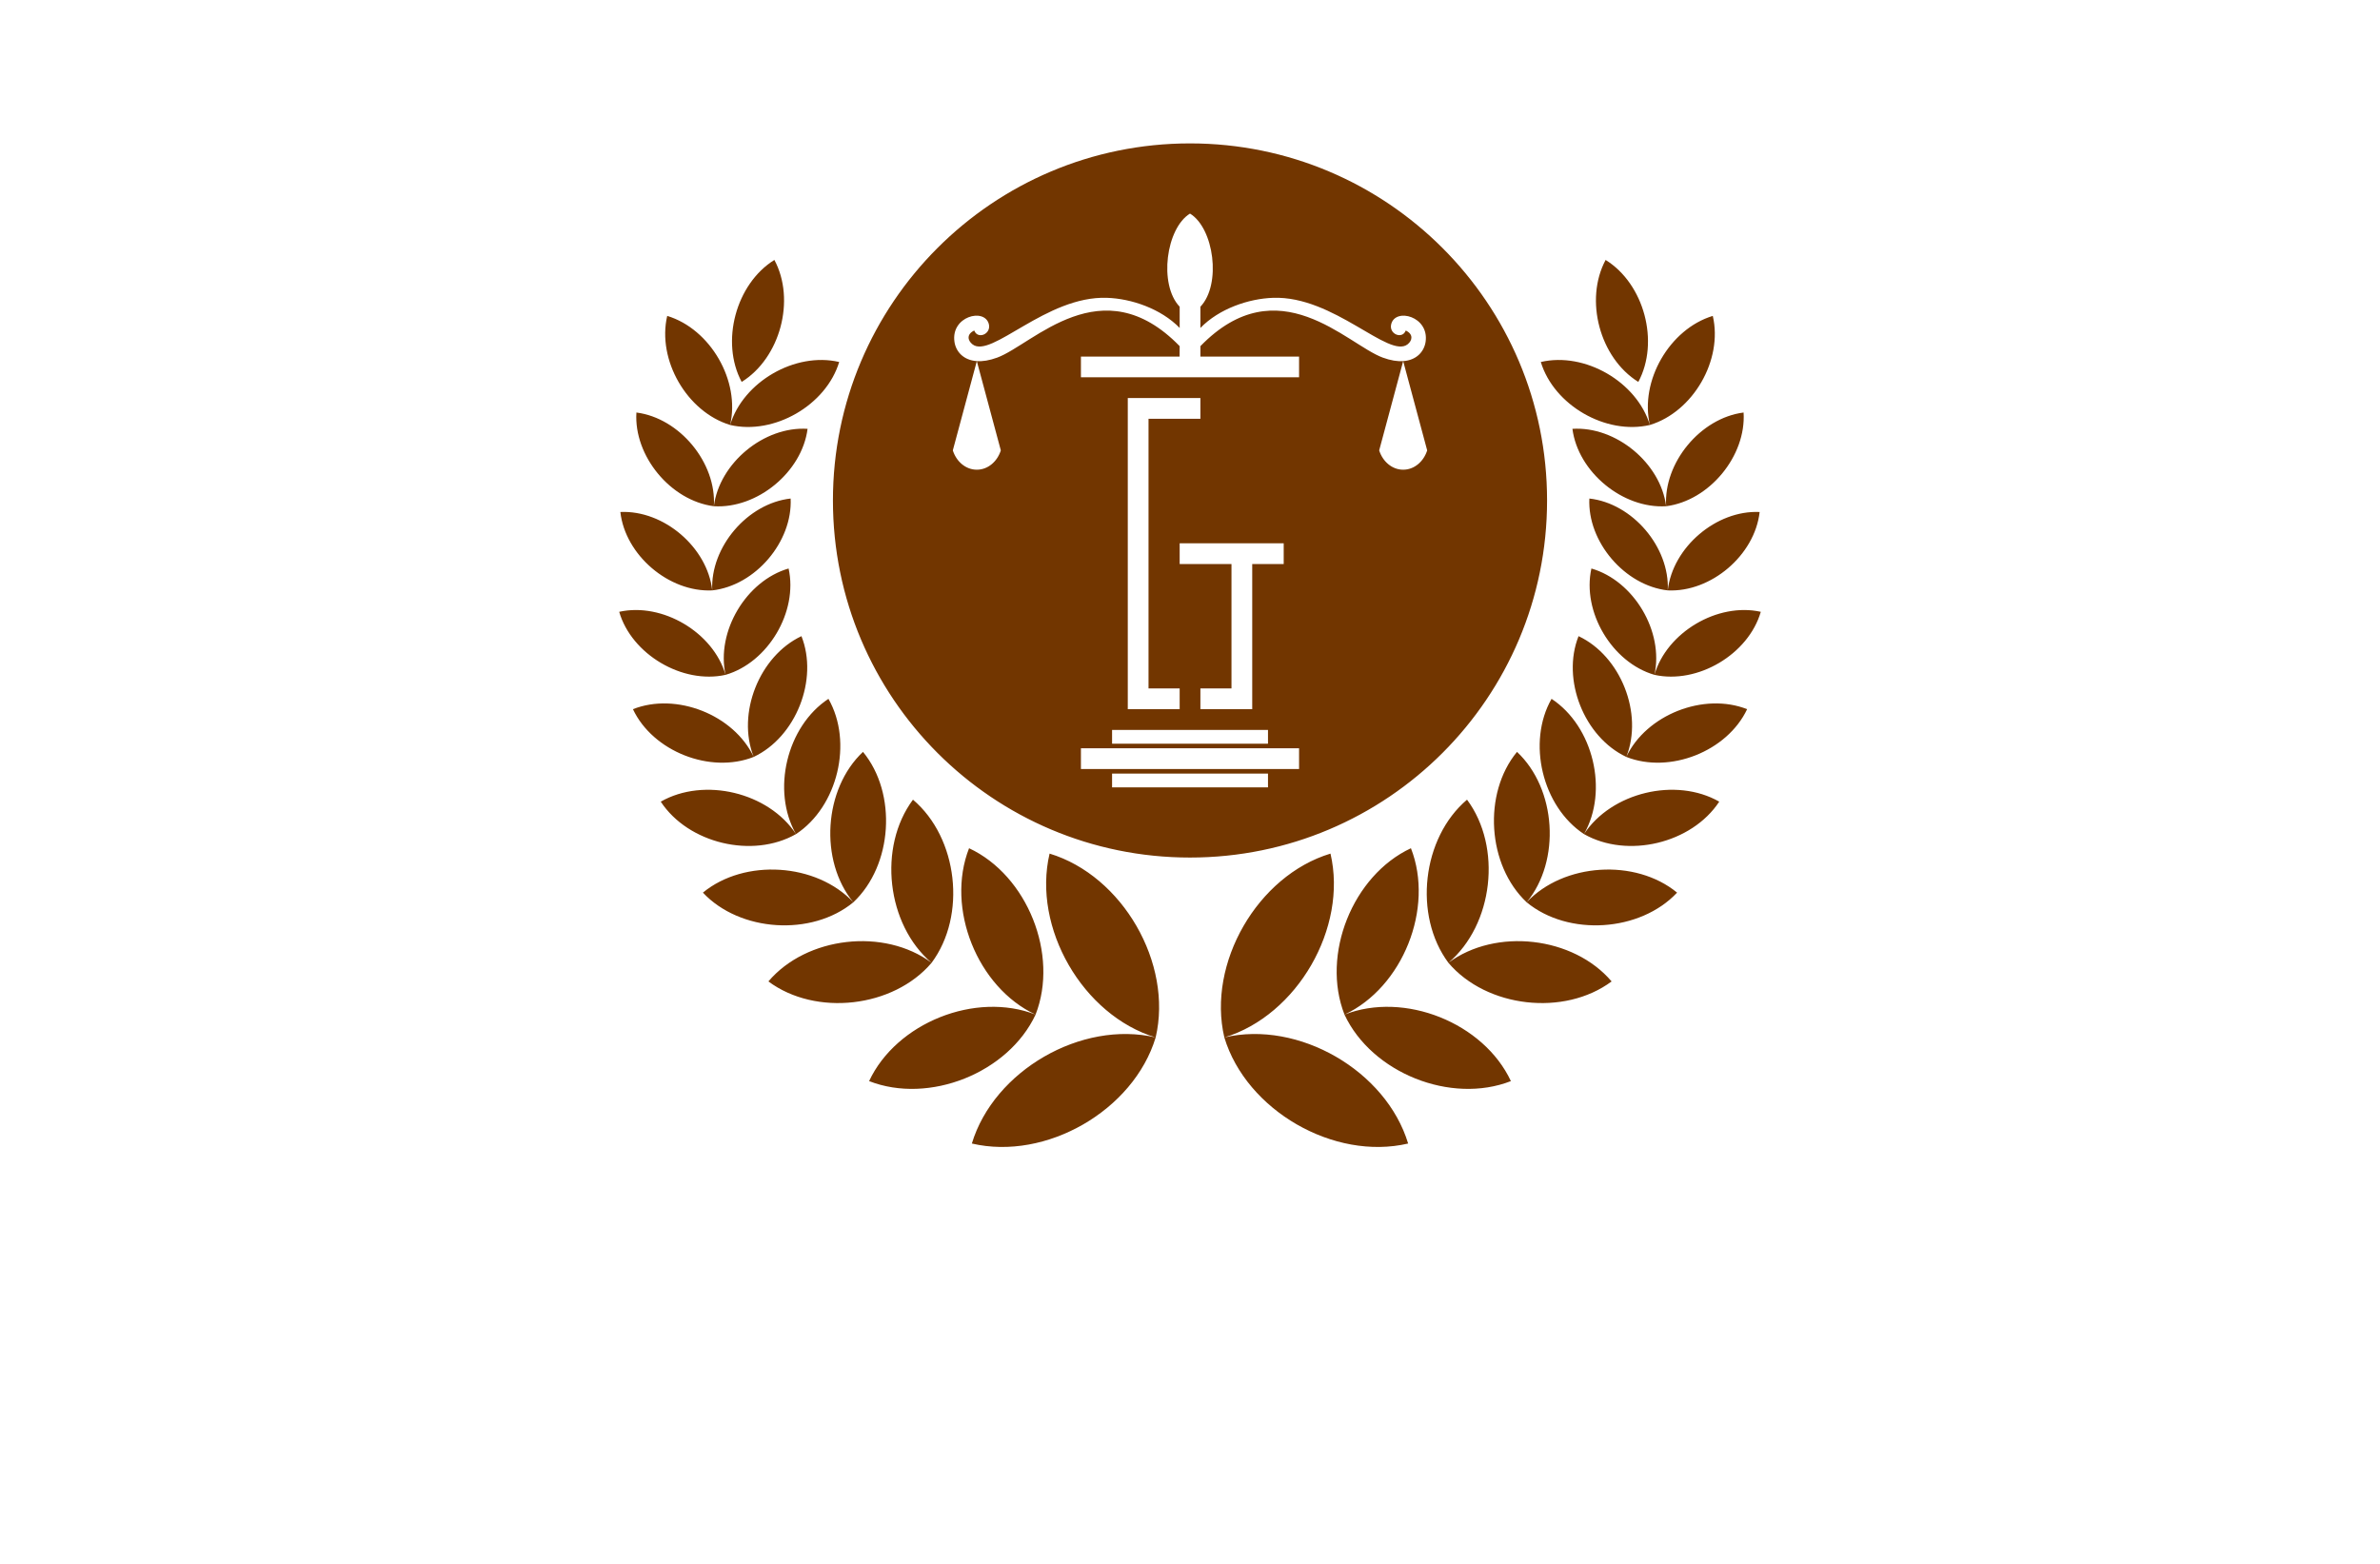 <?xml version="1.0" encoding="utf-8"?>
<!-- Generator: Adobe Illustrator 27.8.1, SVG Export Plug-In . SVG Version: 6.00 Build 0)  -->
<svg version="1.1" xmlns="http://www.w3.org/2000/svg" xmlns:xlink="http://www.w3.org/1999/xlink" x="0px" y="0px"
	 viewBox="0 0 350 230" style="enable-background:new 0 0 350 230;" xml:space="preserve">
<style type="text/css">
	.st0{fill:#003F49;}
	.st1{fill:#8E032B;}
	.st2{fill:#87622B;}
	.st3{fill:#83014C;}
	.st4{fill:#B72204;}
	.st5{fill:#015254;}
	.st6{fill:#5B9C40;}
	.st7{fill:#0055B6;}
	.st8{fill-rule:evenodd;clip-rule:evenodd;fill:#3A1D03;}
	.st9{fill-rule:evenodd;clip-rule:evenodd;fill:#723600;}
	.st10{fill:#00438D;}
	.st11{fill:#162E50;}
	.st12{fill:#F6921E;}
	.st13{fill:#00237A;}
	.st14{fill:#563B00;}
	.st15{fill:#00FFB6;}
	.st16{fill:#9500FF;}
	.st17{fill:#440000;}
	.st18{fill:#45EDFF;}
	.st19{fill:#CC7F7F;}
</style>
<g id="Layer_1">
</g>
<g id="Layer_2">
</g>
<g id="Layer_3">
</g>
<g id="Layer_4">
</g>
<g id="Layer_5">
</g>
<g id="Layer_6">
</g>
<g id="Layer_7">
	<path class="st9" d="M142.92,168.18c10.91,2.56,23.79-4.88,27.03-15.6C159.04,150.02,146.16,157.46,142.92,168.18z M154.35,125.54
		c-2.56,10.91,4.88,23.79,15.6,27.04C172.51,141.67,165.07,128.79,154.35,125.54z M127.81,159c8.82,3.45,20.47-1.2,24.48-9.78
		C143.47,145.77,131.82,150.42,127.81,159z M142.51,124.75c-3.45,8.81,1.2,20.46,9.78,24.47
		C155.74,140.41,151.09,128.76,142.51,124.75z M113,144.34c6.96,5.18,18.38,3.88,24-2.74C130.04,136.42,118.62,137.72,113,144.34z
		 M134.26,117.61c-5.18,6.96-3.88,18.38,2.74,23.99C142.18,134.64,140.88,123.22,134.26,117.61z M103.37,131.28
		c5.43,5.79,16,6.47,22.12,1.42C120.07,126.91,109.5,126.23,103.37,131.28z M126.91,110.58c-5.79,5.43-6.46,16-1.42,22.12
		C131.28,127.27,131.96,116.7,126.91,110.58z M97.17,117.9c4.04,6.15,13.51,8.41,19.89,4.77
		C113.02,116.53,103.55,114.26,97.17,117.9z M121.83,102.78c-6.14,4.04-8.41,13.51-4.77,19.89
		C123.2,118.63,125.47,109.16,121.83,102.78z M93.08,104.3c2.92,6.21,11.38,9.55,17.76,7.02C107.91,105.12,99.45,101.78,93.08,104.3
		z M117.86,93.56c-6.2,2.93-9.55,11.38-7.02,17.76C117.05,108.39,120.39,99.94,117.86,93.56z M91.06,89.98
		c1.81,6.25,9.29,10.68,15.64,9.27C104.89,93,97.42,88.57,91.06,89.98z M115.97,83.61c-6.25,1.81-10.68,9.28-9.27,15.64
		C112.95,97.44,117.38,89.97,115.97,83.61z M91.23,75.3c0.71,6.34,7.14,11.83,13.51,11.53C104.03,80.49,97.6,75,91.23,75.3z
		 M104.74,86.83c6.34-0.71,11.83-7.15,11.53-13.51C109.93,74.02,104.44,80.46,104.74,86.83z M93.59,60.67
		c-0.4,6.39,5.04,12.97,11.39,13.78C105.38,68.06,99.94,61.48,93.59,60.67z M104.98,74.45c6.38,0.4,12.97-5.04,13.78-11.38
		C112.37,62.66,105.79,68.1,104.98,74.45z M98.12,46.46c-1.51,6.48,2.89,14.11,9.25,16.04C108.89,56.03,104.48,48.39,98.12,46.46z
		 M107.37,62.5c6.47,1.51,14.11-2.9,16.04-9.26C116.94,51.73,109.3,56.14,107.37,62.5z M236.12,38.23
		c-3.15,5.88-0.86,14.42,4.81,17.94C244.08,50.29,241.79,41.75,236.12,38.23z M195.66,125.54c-10.73,3.25-18.17,16.13-15.61,27.04
		C190.77,149.33,198.21,136.45,195.66,125.54z M180.05,152.58c3.24,10.72,16.12,18.16,27.03,15.6
		C203.84,157.46,190.96,150.02,180.05,152.58z M207.49,124.75c-8.58,4.01-13.23,15.66-9.77,24.47
		C206.29,145.21,210.94,133.56,207.49,124.75z M197.72,149.22c4.01,8.58,15.65,13.23,24.47,9.78
		C218.18,150.42,206.53,145.77,197.72,149.22z M215.74,117.61c-6.62,5.61-7.92,17.03-2.74,23.99
		C219.62,135.99,220.92,124.57,215.74,117.61z M213,141.6c5.62,6.62,17.04,7.92,24,2.74C231.38,137.72,219.96,136.42,213,141.6z
		 M223.09,110.58c-5.05,6.12-4.37,16.69,1.42,22.12C229.56,126.58,228.88,116.01,223.09,110.58z M224.51,132.7
		c6.12,5.05,16.69,4.37,22.12-1.42C240.5,126.23,229.94,126.91,224.51,132.7z M228.17,102.78c-3.64,6.38-1.37,15.85,4.77,19.89
		C236.58,116.29,234.31,106.82,228.17,102.78z M232.94,122.67c6.39,3.64,15.85,1.38,19.89-4.77
		C246.45,114.26,236.98,116.53,232.94,122.67z M232.14,93.56c-2.53,6.38,0.81,14.83,7.02,17.76
		C241.69,104.94,238.35,96.49,232.14,93.56z M239.16,111.32c6.38,2.53,14.84-0.81,17.77-7.02
		C250.55,101.78,242.09,105.12,239.16,111.32z M234.03,83.61c-1.41,6.36,3.02,13.83,9.27,15.64
		C244.71,92.89,240.28,85.42,234.03,83.61z M243.3,99.25c6.36,1.41,13.83-3.02,15.64-9.27C252.58,88.57,245.11,93,243.3,99.25z
		 M233.73,73.32c-0.3,6.36,5.2,12.8,11.53,13.51C245.56,80.46,240.07,74.02,233.73,73.32z M245.26,86.83
		c6.37,0.3,12.8-5.19,13.51-11.53C252.4,75,245.97,80.49,245.26,86.83z M231.24,63.07c0.81,6.34,7.4,11.78,13.78,11.38
		C244.21,68.1,237.63,62.66,231.24,63.07z M256.41,60.67c-6.35,0.81-11.79,7.39-11.39,13.78C251.37,73.64,256.81,67.06,256.41,60.67
		z M226.59,53.24c1.93,6.36,9.57,10.77,16.04,9.26C240.7,56.14,233.06,51.73,226.59,53.24z M251.88,46.46
		c-6.36,1.93-10.77,9.57-9.25,16.04C248.99,60.57,253.4,52.94,251.88,46.46z M113.88,38.23c-5.67,3.52-7.96,12.06-4.81,17.94
		C114.74,52.65,117.03,44.11,113.88,38.23z M175,21.09c-29,0-52.51,23.51-52.51,52.51c0,29.01,23.51,52.52,52.51,52.52
		s52.51-23.51,52.51-52.52C227.51,44.6,204,21.09,175,21.09z M186.47,115.8h-22.93v-2.03h22.93V115.8z M191.04,113.1h-32.08v-3.05
		h32.08V113.1z M173.48,82.95V79.9h15.3v3.05h-4.63v21.35h-7.62v-3.05h4.57v-18.3H173.48z M176.53,61.59h-7.63v39.66h4.58v3.05
		h-7.63V58.54h10.68V61.59z M186.47,107.35v2.03h-22.93v-2.03H186.47z M206.35,69.08c-1.62,0-3-1.18-3.53-2.84l3.53-13.13
		c-0.84,0.06-1.84-0.09-3.01-0.52c-5.29-1.96-15.37-13.45-26.81-1.68v1.53h14.51v3.05h-32.08v-3.05h14.51l0.01-1.53
		c-11.44-11.77-21.53-0.28-26.82,1.68c-1.17,0.43-2.17,0.58-3.01,0.52l3.53,13.13c-0.53,1.66-1.91,2.84-3.53,2.84s-3-1.18-3.53-2.84
		l3.53-13.13c-2-0.14-3.09-1.43-3.29-2.85c-0.54-3.72,4.38-5.01,5.05-2.63c0.41,1.5-1.63,2.34-2.14,0.98
		c-1.13,0.53-0.99,1.45-0.27,2.02c2.75,2.2,10.84-7.15,19.8-6.83c3.58,0.12,7.93,1.6,10.68,4.43v-3.12
		c-3.12-3.29-1.99-11.55,1.52-13.7c3.52,2.15,4.65,10.41,1.53,13.7v3.12c2.75-2.83,7.09-4.31,10.68-4.43
		c8.95-0.32,17.04,9.03,19.8,6.83c0.71-0.57,0.85-1.49-0.28-2.02c-0.51,1.35-2.55,0.52-2.13-0.98c0.66-2.38,5.58-1.09,5.05,2.63
		c-0.21,1.42-1.3,2.71-3.3,2.85l3.53,13.13C209.35,67.9,207.97,69.08,206.35,69.08z"/>
</g>
<g id="Layer_8">
</g>
<g id="Layer_9">
</g>
<g id="Layer_10">
</g>
<g id="Layer_11">
</g>
<g id="Layer_12">
</g>
<g id="Layer_13">
</g>
<g id="Layer_14">
</g>
<g id="Layer_15">
</g>
</svg>
